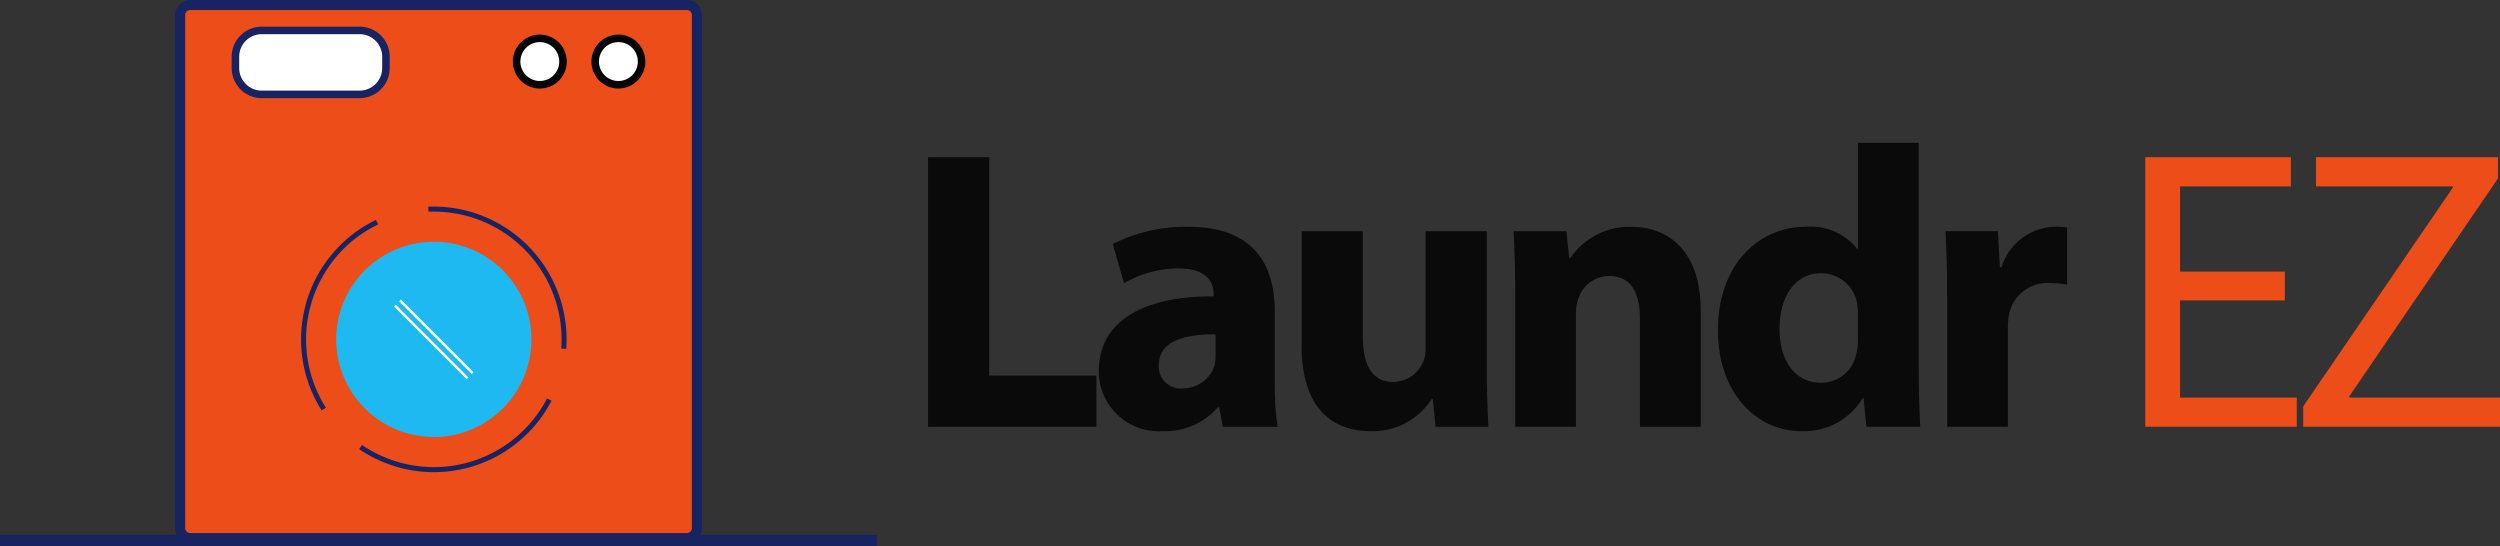 <svg xmlns="http://www.w3.org/2000/svg" width="193.06" height="42.173" viewBox="0 0 193.06 42.173"><rect x="0" y="0" width="193.06" height="42.173" fill="#333333" stroke="none"/><g transform="translate(-22.273 -14.049)"><g transform="translate(-37.786 -187.864)"><g transform="translate(73.583 201.913)"><g transform="translate(0.387 0.387)"><rect width="39.905" height="41.164" fill="#ec4d19"/></g><path d="M196.475,202.688a.388.388,0,0,1,.388.387v39.614a.388.388,0,0,1-.388.387H158.12a.387.387,0,0,1-.387-.387V203.075a.387.387,0,0,1,.387-.387h38.355m0-.775H158.12a1.163,1.163,0,0,0-1.162,1.162v39.614a1.164,1.164,0,0,0,1.162,1.162h38.355a1.164,1.164,0,0,0,1.162-1.162V203.075a1.163,1.163,0,0,0-1.162-1.162Z" transform="translate(-156.958 -201.913)" fill="#182362"/></g><g transform="translate(77.95 203.971)"><g transform="translate(0.291 0.291)"><path d="M2.47,0H9.153a2.47,2.47,0,0,1,2.47,2.47v0a2.47,2.47,0,0,1-2.47,2.47H2.47A2.47,2.47,0,0,1,0,2.47v0A2.47,2.47,0,0,1,2.47,0Z" fill="#fff"/></g><g transform="translate(0 0)"><path d="M198.125,217.241a1.743,1.743,0,0,1,1.743,1.743v.872a1.743,1.743,0,0,1-1.743,1.743h-7.555a1.743,1.743,0,0,1-1.743-1.743v-.872a1.743,1.743,0,0,1,1.743-1.743h7.555m0-.581h-7.555a2.327,2.327,0,0,0-2.325,2.325v.872a2.327,2.327,0,0,0,2.325,2.325h7.555a2.327,2.327,0,0,0,2.325-2.325v-.872a2.327,2.327,0,0,0-2.325-2.325Z" transform="translate(-188.246 -216.66)" fill="#182362"/></g></g><g transform="translate(99.662 204.585)"><g transform="translate(0.291 0.291)"><path d="M347.691,226.722a1.792,1.792,0,1,1,1.792-1.792A1.794,1.794,0,0,1,347.691,226.722Z" transform="translate(-345.899 -223.138)" fill="#fff"/></g><g transform="translate(0 0)"><path d="M345.9,221.637a1.5,1.5,0,1,1-1.5,1.5,1.5,1.5,0,0,1,1.5-1.5m0-.581a2.082,2.082,0,1,0,2.082,2.082,2.085,2.085,0,0,0-2.082-2.082Z" transform="translate(-343.816 -221.056)" fill="#030504"/></g></g><g transform="translate(105.731 204.585)"><g transform="translate(0.291 0.291)"><path d="M391.18,226.722a1.792,1.792,0,1,1,1.792-1.792A1.794,1.794,0,0,1,391.18,226.722Z" transform="translate(-389.388 -223.138)" fill="#fff"/></g><g transform="translate(0 0)"><path d="M389.388,221.637a1.5,1.5,0,1,1-1.5,1.5,1.5,1.5,0,0,1,1.5-1.5m0-.581a2.082,2.082,0,1,0,2.082,2.082,2.085,2.085,0,0,0-2.082-2.082Z" transform="translate(-387.306 -221.056)" fill="#030504"/></g></g><g transform="translate(83.306 217.868)"><path d="M236.872,336.74a10.29,10.29,0,0,1-5.757-1.776l.218-.321a10,10,0,0,0,.962.576,9.857,9.857,0,0,0,13.319-4.146l.014-.026.344.177-.016.031A10.23,10.23,0,0,1,236.872,336.74Zm-8.653-4.767a10.255,10.255,0,0,1,4.194-14.713l.169.349a9.782,9.782,0,0,0-4.433,4.292,9.855,9.855,0,0,0,.4,9.866Zm18.888-4.752-.386-.027c.017-.23.025-.465.025-.7a9.87,9.87,0,0,0-10.28-9.865l-.017-.387A10.257,10.257,0,0,1,247.133,326.5C247.133,326.737,247.124,326.982,247.107,327.221Z" transform="translate(-226.627 -316.234)" fill="#182362"/></g><g transform="translate(85.359 219.92)"><circle cx="7.539" cy="7.539" r="7.539" transform="translate(0 15.014) rotate(-84.72)" fill="#1db9f0"/></g><g transform="translate(90.488 225.049)"><g transform="translate(0.395 0)"><rect width="0.194" height="7.935" transform="translate(0 0.137) rotate(-45)" fill="#fff"/></g><g transform="translate(0 0.395)"><rect width="0.194" height="7.935" transform="translate(0 0.137) rotate(-45)" fill="#fff"/></g></g><g transform="translate(60.06 243.214)"><rect width="67.727" height="0.872" fill="#182362"/></g></g><g transform="translate(-0.06 -501.913)"><g transform="translate(93.999 526.99)"><path d="M94,530.813h4.726v16.863H107v3.953H94Z" transform="translate(-93.999 -529.701)" fill="#090a09"/><path d="M148.92,564.734l-.278-1.513h-.093a5.441,5.441,0,0,1-4.324,1.853,4.63,4.63,0,0,1-4.88-4.633c0-3.922,3.521-5.806,8.864-5.775v-.216c0-.8-.432-1.946-2.749-1.946a8.494,8.494,0,0,0-4.169,1.143l-.865-3.027a12.464,12.464,0,0,1,5.868-1.328c5.034,0,6.64,2.965,6.64,6.517v5.25a23.431,23.431,0,0,0,.216,3.675Zm-.556-7.134c-2.471-.031-4.386.556-4.386,2.378a1.686,1.686,0,0,0,1.853,1.792,2.565,2.565,0,0,0,2.44-1.73,3.369,3.369,0,0,0,.093-.8Z" transform="translate(-126.157 -542.805)" fill="#090a09"/><path d="M207.487,560.713c0,1.977.062,3.583.123,4.849h-4.076l-.217-2.131h-.092A5.387,5.387,0,0,1,198.5,565.9c-3.058,0-5.312-1.915-5.312-6.579v-8.864h4.726v8.123c0,2.193.71,3.521,2.347,3.521a2.527,2.527,0,0,0,2.347-1.637,2.625,2.625,0,0,0,.154-1.019v-8.988h4.725Z" transform="translate(-164.339 -543.633)" fill="#090a09"/><path d="M249.6,554.449c0-1.884-.062-3.49-.124-4.818h4.077l.216,2.069h.092a5.529,5.529,0,0,1,4.664-2.409c3.088,0,5.4,2.038,5.4,6.486v8.957h-4.695v-8.37c0-1.946-.679-3.274-2.378-3.274a2.505,2.505,0,0,0-2.378,1.76,3.231,3.231,0,0,0-.186,1.174v8.709H249.6Z" transform="translate(-204.255 -542.805)" fill="#090a09"/><path d="M319.243,526.99v17.419c0,1.7.062,3.49.123,4.509H315.2l-.216-2.223h-.062a5.272,5.272,0,0,1-4.725,2.563c-3.583,0-6.455-3.058-6.455-7.752-.031-5.1,3.15-8.03,6.764-8.03a4.6,4.6,0,0,1,3.985,1.7h.062V526.99Zm-4.694,13.219a7.67,7.67,0,0,0-.062-.834,2.821,2.821,0,0,0-2.749-2.316c-2.131,0-3.243,1.915-3.243,4.293,0,2.564,1.267,4.17,3.212,4.17a2.749,2.749,0,0,0,2.718-2.255,4,4,0,0,0,.124-1.081Z" transform="translate(-242.738 -526.99)" fill="#090a09"/><path d="M364.29,554.6c0-2.224-.062-3.675-.124-4.973h4.046l.154,2.78h.124a4.436,4.436,0,0,1,4.077-3.12,4.842,4.842,0,0,1,.988.062v4.417a6.729,6.729,0,0,0-1.266-.123,3.017,3.017,0,0,0-3.212,2.378,5.493,5.493,0,0,0-.093,1.05v7.659H364.29Z" transform="translate(-285.591 -542.805)" fill="#090a09"/></g><g transform="translate(187.997 528.102)"><path d="M427.976,541.87h-8.092v7.505H428.9v2.254H417.2V530.813h11.242v2.255h-8.555v6.578h8.092Z" transform="translate(-417.197 -530.813)" fill="#ec4d19"/><path d="M459.146,550.055,470.7,533.16v-.092H460.134v-2.255h14.053v1.637L462.7,549.282v.093h11.644v2.254h-15.2Z" transform="translate(-446.946 -530.813)" fill="#ec4d19"/></g></g></g></svg>